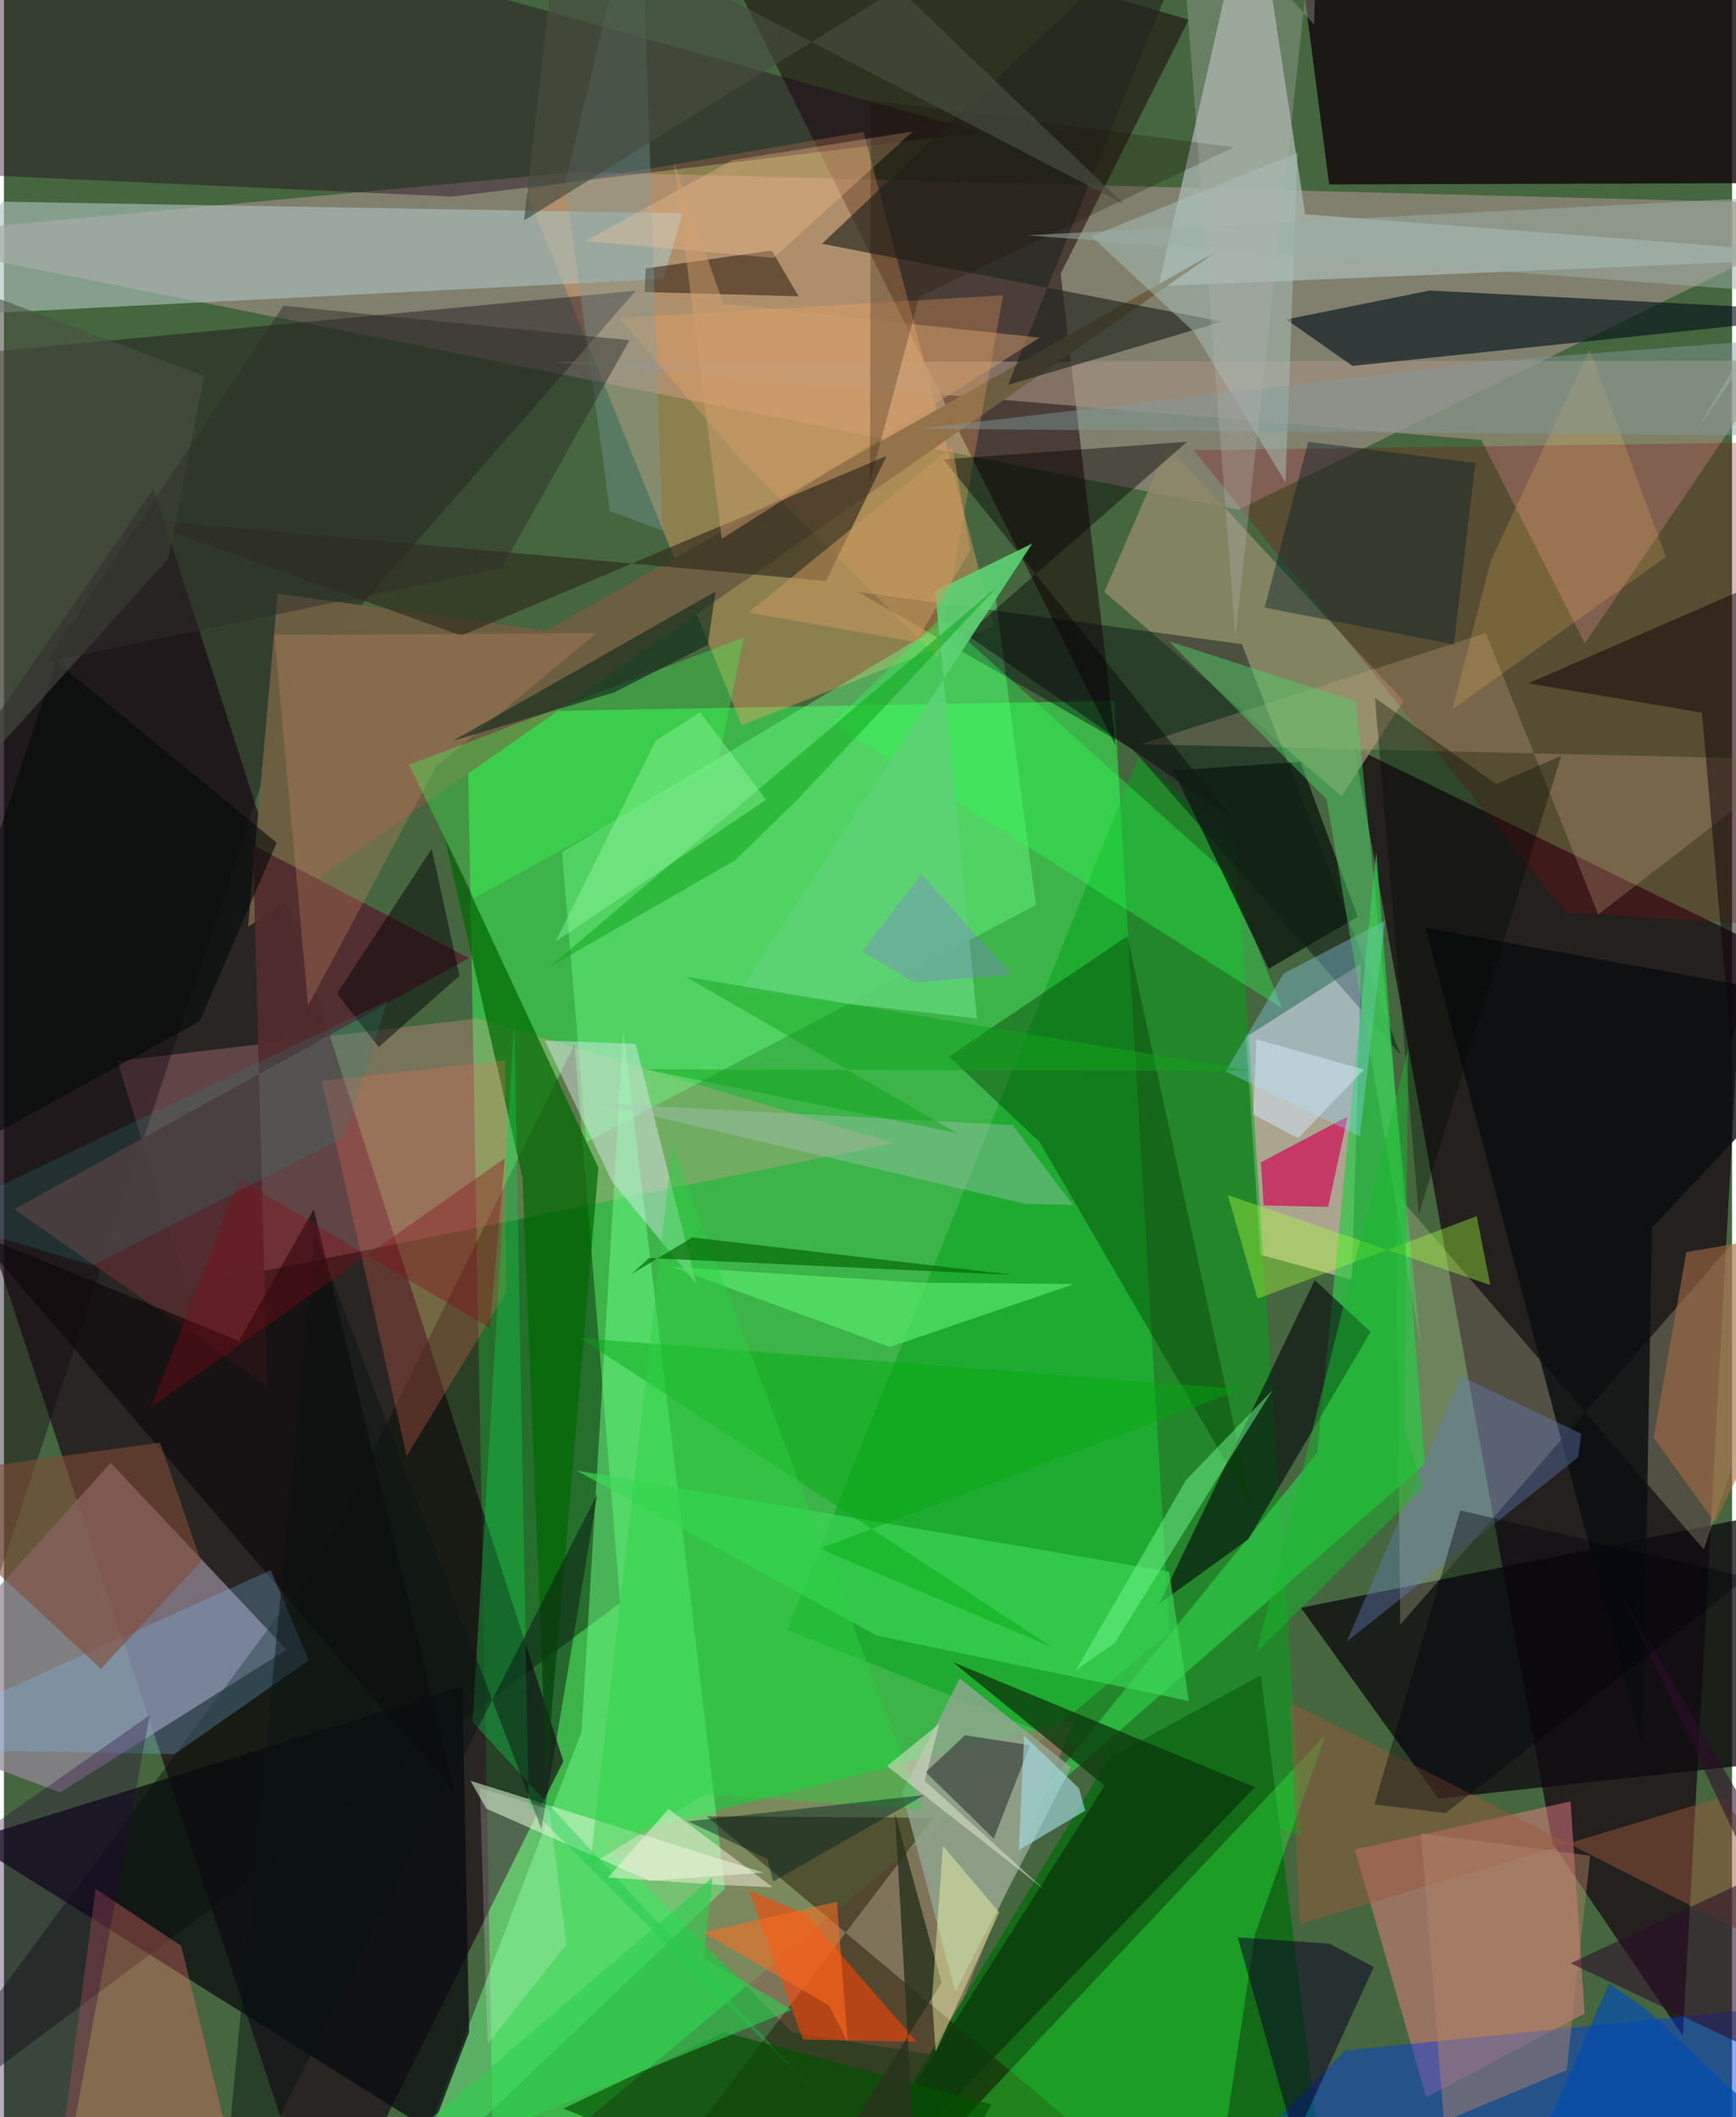 <svg xmlns="http://www.w3.org/2000/svg" width="228" height="278" viewBox="0 0 836 1024"><path fill="#45663e" d="M0 0h836v1024H0z"/><path fill="#37ee53" fill-opacity=".576" d="M563.753 789.556l-26.66-450.612-313.03 5.676 13.026 718.16z"/><path fill="#180014" fill-opacity=".639" d="M72.414 236.294L-62 431.032 154.246 1086l116.38-234.221z"/><path fill="#9c8b85" fill-opacity=".686" d="M597.246 246.541L-62 114.705l339.136-31.547L898 99.191z"/><path fill="#150511" fill-opacity=".714" d="M812.2 984.701l29.122-531.336L653.16 361.61l96.009 530.096z"/><path fill="#1a0306" fill-opacity=".518" d="M511.192 132.356L573.16 9.514 326.978-62l210.884 422.752z"/><path fill="#958999" fill-opacity=".733" d="M-62 833.608L51.597 707.517l85.117 90.375L27.178 866.9z"/><path fill="#f1a369" fill-opacity=".416" d="M415.836 63.742L252.364 91.87 356.87 350.76l122.066-47.846z"/><path fill="#11060c" fill-opacity=".804" d="M625.679-29.468L641.094 89.19 898 88.437 808.94-62z"/><path fill="#eecdc5" fill-opacity=".6" d="M652.074 618.98l-44.233-12.08-7.054-105.379 55.828-35.457z"/><path fill="#07a41b" fill-opacity=".525" d="M627.92 888.387l-248.964-100.16 169.84-421.846 47.137 42.16z"/><path fill="#000c00" fill-opacity=".408" d="M152.765 754.126L-62 1044.364l360.127-269.133-22.096-270.182z"/><path fill="#957a64" fill-opacity=".725" d="M453.138 994.438l-71.94-11.542-92.76-92.937 229.193-57.844z"/><path fill="#ff9ca9" fill-opacity=".267" d="M430.399 552.87L229.09 492.576 54.92 513.208l33.598 109.058z"/><path fill="#a6b4ad" fill-opacity=".8" d="M629.53 103.637L898 124.272l-339.424 14.139L604.223-62z"/><path fill="#fc8590" fill-opacity=".447" d="M653.458 894.554l34.632 119.844 76.605-40.507-6.812-102.608z"/><path fill="#136b18" fill-opacity=".988" d="M608.069 810.26l-73.47 40.066-126.298 208.55 233.229 20.677z"/><path fill="#140815" fill-opacity=".412" d="M-33.015 854.409l173.927-525.174 164.78-188.652-320.663 30.421z"/><path fill="#0c090f" fill-opacity=".757" d="M693.962 869.888l-66.545-92.275 252.596-50.759L898 847.751z"/><path fill="#a79181" fill-opacity=".612" d="M857.59 174.376l-92.82 136.792-50.058-98.335-448.204-37.678z"/><path fill="#adc2bd" fill-opacity=".612" d="M-.52 97.545l-45.726 55.884 365.33-18.48 9.202-31.762z"/><path fill="#0039e9" fill-opacity=".443" d="M648.886 991.737l-43.327 43.73 236.638 24.45L898 966.657z"/><path fill="#e1dcb5" fill-opacity=".251" d="M675.462 785.826L898 530.29l-75.7 219.08-148.937-172.305z"/><path fill="#6efd85" fill-opacity=".431" d="M281.745 552.363l217.482-114.624-19.808-151.016L269.964 412.1z"/><path fill="#6eff8a" fill-opacity=".482" d="M279.433 837.592l-85.738 223.287 155.094-147.39-49.16-414.928z"/><path fill="#05121b" fill-opacity=".639" d="M689.734 140.524l-69.408 13.985 32.05 22.472L898 151.288z"/><path fill="#8e896a" fill-opacity=".816" d="M562.859 215.594l-30.51 70.741 114.785 98.82 29.965-46.176z"/><path fill="#6c5e42" fill-opacity=".992" d="M587.094 121.316l-468.97 327.022 14.246-161.202 130.188 17.862z"/><path fill="#1d001d" fill-opacity=".396" d="M472.754 64L216.74 95.073-62 82.338 21.612-62z"/><path fill="#880c15" fill-opacity=".278" d="M878.453 213.624l-302.784 4.142L755.613 441.28l109.006 6.68z"/><path fill="#00090f" fill-opacity=".412" d="M598.859 311.548l-185.751-25.235 132.865 76.012 129.703 147.878z"/><path fill="#2dc847" fill-opacity=".718" d="M663.864 411.746l23.583 296.351-194.3 169.593L635.32 702.647z"/><path fill="#090b10" fill-opacity=".745" d="M221.792 815.783l-239.32 74.38L206.738 1030.8l18.3-47.936z"/><path fill="#1f1200" fill-opacity=".459" d="M291.832 1086h295.614L340.008 878.492l109.583.692z"/><path fill="#2ef93e" fill-opacity=".349" d="M582.563 1086l22.663-150.445 34.174-96.54-212.06 225.428z"/><path fill="#006802" fill-opacity=".706" d="M262.398 857.62L250.79 569.29l-37.577-164.054 74.367 159.58z"/><path fill="#020409" fill-opacity=".584" d="M558.764 775.741l75.347-156.606 27.02 25.048-59.143 100.324z"/><path fill="#ff7572" fill-opacity=".337" d="M24.769 1061.378l19.573-147.814 41.45 27.674 20.466 84.001z"/><path fill="#e5edfb" fill-opacity=".427" d="M305.596 504.888l29.35 116.099-40.652-49.288-32.608-68.455z"/><path fill="#91a790" fill-opacity=".804" d="M434.529 867.035l25.712 96.277 55.985-108.578-53.899-42.942z"/><path fill="#003f00" fill-opacity=".424" d="M603.514 728.371l-60.05-275.546-86.321 58.171 43.86 41.306z"/><path fill="#d6f6cf" fill-opacity=".569" d="M233.39 874.81l-7.722-13.505 141.78 44.42-55.167 3.938z"/><path fill="#fe4303" fill-opacity=".569" d="M388.144 926.099l-27.966-11.958 26.332 72.316 55.005 1.03z"/><path fill="#512c2f" fill-opacity=".949" d="M120.377 408.686l104.495 54.733L4.987 584.862l122.41 85.44z"/><path fill="#090d0f" fill-opacity=".804" d="M687.71 448.693L898 486.97 797.3 593.653l-4.535 251.253z"/><path fill="#feac61" fill-opacity=".282" d="M451.936 318.523l-95.492-96.292-58.955-68.5 185.857-10.88z"/><path fill="#2f291b" fill-opacity=".631" d="M221.236 307.414l205.767-86.893-29.337 60.499-333.207-29.958z"/><path fill="#f56f56" fill-opacity=".267" d="M242.917 625.182l-.482-112.302-88.606 9.906 40.993 181.457z"/><path fill="#0b3a0c" fill-opacity=".784" d="M532.448 863.64l-73.405-59.737 146.18 60.503-214 221.594z"/><path fill="#3dd859" fill-opacity=".651" d="M422.162 791.025l151.075 31.658-9.606-62.514-286.73-48.957z"/><path fill="#22261f" fill-opacity=".651" d="M586.15-62l-100.4 248.158 103.524-30.588-193.564-37.675z"/><path fill="#ddb792" fill-opacity=".243" d="M868.063 367.388l-318.024-7.432 166.842-53.759 54.393 136.095z"/><path fill="#9c583d" fill-opacity=".478" d="M626.956 930.649l204.515-61.535L898 963.31 622.122 823.234z"/><path fill="#0c0509" fill-opacity=".62" d="M113.676 648.57l-127.56-52.172L218.093 867.3 149.89 584.833z"/><path fill="#1a171f" fill-opacity=".478" d="M496.37 844.118l-17.542 45.147-32.916-32.154 19.012-17.823z"/><path fill="#7fc6ff" fill-opacity=".247" d="M-62 845.69l191.074-86.283 18.364 43.636-64.871 45.374z"/><path fill="#804b39" fill-opacity=".592" d="M-52.002 715.274l98.919 91.911 48.421-52-19.842-57.447z"/><path fill="#adc2bf" fill-opacity=".373" d="M288.646 533.744l205.086 48.487 23.508.582-29.21-38.621z"/><path fill="#cf0e56" fill-opacity=".71" d="M640.591 583.751l-31.204-.739-1.304-20.85 41.997-22.168z"/><path fill="#362212" fill-opacity=".58" d="M309.964 141.247l74.465 2.063-13.018-22.16-60.999 8.7z"/><path fill="#2efe55" fill-opacity=".357" d="M592.739 423.628L453.432 298.474l-52.353 51.207 217.214 138.006z"/><path fill="#100006" fill-opacity=".498" d="M835.455 505.068l-14.01-160.371-84.02-14.192L898 260.486z"/><path fill="#12cb4b" fill-opacity=".392" d="M253.83 873.803l-6.932-379.379-20.227 338.513 165.286 178.496z"/><path fill="#bf8563" fill-opacity=".333" d="M286.68 306.249l-77.498 64.346-62.036 115.69-16.337-179.149z"/><path fill="#92d6ff" fill-opacity=".345" d="M591.02 518.125l64.901 31.45 12.2-104.304-49.04 25.576z"/><path fill="#00a90f" fill-opacity=".447" d="M598.67 671.924l-319.995-24.735L507.564 796.97l-113.015-47.963z"/><path fill="#060405" fill-opacity=".427" d="M454.554 222.2l117.857-8.542-106.737 93.278 128.717 89.206z"/><path fill="#0e1b13" fill-opacity=".816" d="M654.947 443.421l-27.697-74.935-61.543 4.15 46.102 95.922z"/><path fill="#aac2bb" fill-opacity=".494" d="M620.02 233.308l-44.373-72.827-49.568-46.203 99.659-40.37z"/><path fill="#091f29" fill-opacity=".427" d="M711.841 223.928l-10.412 87.81-91.538-17.874 21.103-80.201z"/><path fill="#647fbd" fill-opacity=".38" d="M649.617 793.96l55.127-128.421 58.318 27.954-1.553 11.356z"/><path fill="#71f78d" fill-opacity=".498" d="M537.347 794.618l76.368-122.245-41.805 43.428-53.578 92.286z"/><path fill="#3dff54" fill-opacity=".329" d="M227.433 434.314l-31.518-64.392 162.018-61.642-12.634 61.51z"/><path fill="#7c9fa4" fill-opacity=".361" d="M271.487 88.638l21.67 158.546 25.468 9.416L307.835-62z"/><path fill="#0f2b1a" fill-opacity=".616" d="M217.11 358.364l127.123-72.325-3.716 25.81-45.29 23.027z"/><path fill="#a36b44" fill-opacity=".6" d="M827.767 736.45L898 591.336l-84.117 14.26-15.798 89.805z"/><path fill="#005200" fill-opacity=".655" d="M270.571 1019.87l77.977-36.944 129.148 34.898L440.87 1086z"/><path fill="#010806" fill-opacity=".573" d="M-62 579.87l87.37-259.892 106.576 87.618-37.24 86.353z"/><path fill="#5dd275" fill-opacity=".898" d="M450.408 285.915l20.335 206.648-114.971-13 141.682-216.685z"/><path fill="#0a0027" fill-opacity=".525" d="M662.686 951.381l-38.234 83.59-27.608-97.918 44.44 3.05z"/><path fill="#10a71d" fill-opacity=".533" d="M263.632 467.906l89.815-51.626 29.35-28.4 98.085-104.427z"/><path fill="#50d269" fill-opacity=".459" d="M685.605 652.808L639.852 386.62l-76.251-76.436 90.454 29.14z"/><path fill="#b5846b" fill-opacity=".455" d="M767.379 897.536l-11.385 103.728-59.37 24.77L685.522 886.8z"/><path fill="#5aed6f" fill-opacity=".651" d="M323.092 612.773l105.548 38.711 88.989-30.423-75.05-.712z"/><path fill="#4b5045" fill-opacity=".576" d="M-14.988 375.173l94.464-104.955 17.44-88.286-131.687-49.609z"/><path fill="#a5dde5" fill-opacity=".62" d="M493.533 839.464l-2.594 55.403 32.136-19.118-3.016-10.824z"/><path fill="#050409" fill-opacity=".482" d="M181.298 506.41l-20.153-25.827 45.812-70.059 13.434 61.421z"/><path fill="#a9ff3e" fill-opacity=".388" d="M719.03 621.535l-6.538-33.336-106.033 39.924-14.363-50.087z"/><path fill="#9efca7" fill-opacity=".376" d="M336.787 344.527l31.904 42.277-101.885 68.61 48.57-97.238z"/><path fill="#f6c05f" fill-opacity=".204" d="M767.061 169.097l-47.813 102.32-18.572 71.658 103.306-73.69z"/><path fill="#2c0d2a" fill-opacity=".569" d="M757.95 949.576L898 1015.977 782.29 770.781l76.884 131.257z"/><path fill="#2bd242" fill-opacity=".427" d="M323.383 554.1l120.903 321.159-104.99-7.47-55.708 34.207z"/><path fill="#0a1311" fill-opacity=".475" d="M150.485 596.797l-46.072 483.475L287.08 722.608l-27.063 162.115z"/><path fill="#2a331d" fill-opacity=".824" d="M373.685 1086l79.884-127.001-22.481-81.922L442.912 1086z"/><path fill="#fbf9f2" fill-opacity=".204" d="M272.068 940.448l-38.116 48.154-3.687-123.802 33.658 10.276z"/><path fill="#fafeaf" fill-opacity=".416" d="M448.971 966.476l1.734 25.865 30.79-67.386-27.24-32.192z"/><path fill="#2f2f2b" fill-opacity=".482" d="M302.595 164.546l-167.38-16.666L20.602 320.061l220.15-45.243z"/><path fill="#fff4e6" fill-opacity=".478" d="M346.01 911.654l-53.714-3.595 29.218-33.16 50.414 37.911z"/><path fill="#870b17" fill-opacity=".353" d="M242.368 560.098L71.11 680.726l42.759-110.304 121.137 71.935z"/><path fill="#004cb3" fill-opacity=".671" d="M726.448 1074.11l50.03-114.707 17.582 12.077L898 1068.504z"/><path fill="#ffc995" fill-opacity=".31" d="M352.525 77.404l-71.3 39.2 91.102 8.145 67.295-61.143z"/><path fill="#7f999a" fill-opacity=".463" d="M876.546 162.71l-9.871 48.012-424.024-3.357 285.327-33.415z"/><path fill="#002120" fill-opacity=".455" d="M445.312 868.196l-114.366 12.716 38.529 18.237 2.623 10.904z"/><path fill="#23033a" fill-opacity=".318" d="M70.502 829.568L-62 922.371V1086h85.224z"/><path fill="#d39f70" fill-opacity=".471" d="M348.051 146.963l153.003 16.34-153.815 97.315-23.06-181.683z"/><path fill="#1b0f00" fill-opacity=".247" d="M419.416 48.426L595.06 71.223 442.824 143.49l-23.835 89.157z"/><path fill="#046704" fill-opacity=".675" d="M312.02 608.485L489 616.693l-156.018-18.198-29.326 17.685z"/><path fill="#474d40" fill-opacity=".667" d="M432.675-5.705l109.304 104.51L268.648-43.087 251.61 106.61z"/><path fill="#e3e4d0" fill-opacity=".529" d="M427.204 854.177l76.275 59.872-58.067-52.752 7.131-27.614z"/><path fill="#000109" fill-opacity=".38" d="M843.524 762.918l-138.983-32.4L662.97 872.76l34.533 4.138z"/><path fill="#11a41b" fill-opacity=".482" d="M603.712 518.003l-293.484-.841 150.828 30.905-131.232-75.655z"/><path fill="#020702" fill-opacity=".337" d="M663.237 337.521l58.655 41.656 31.519-13.646-68.976 221.738z"/><path fill="#2b857f" fill-opacity=".212" d="M42.842 612.061l121.59-61.946 21.064-66.106-219.68 105.102z"/><path fill="#2ecd50" fill-opacity=".608" d="M163.489 1061.603l217.62-89.518-42.518-25.146 4.173-38.91z"/><path fill="#19ba2d" fill-opacity=".49" d="M686.676 719.231l-80.734 79.899 73.415-291.81-1.978 184.398z"/><path fill="#d6eaff" fill-opacity=".482" d="M657.965 517.295l-31.896 33.224-21.685-11.497 1.537-36.316z"/><path fill="#fe6e20" fill-opacity=".549" d="M402.927 919.83l-64.632 14.87 60.77 35.247 9.14 17.69z"/><path fill="#9baea5" fill-opacity=".51" d="M858.607 141.453L818.25 209.04 898 93.145l-403.143 20.66z"/><path fill="#8078d6" fill-opacity=".353" d="M415.088 460.087l28.756-37.209 43.588 48.667-47.08 3.663z"/><path fill="#b2b0ab" fill-opacity=".341" d="M636.062-62l-2.267 73.827L567.43-62l28.273 370.078z"/><path fill="#c8995f" fill-opacity=".533" d="M458.809 215.892l8.693 50.333-26.301 44.27-81.014-14.214z"/></svg>